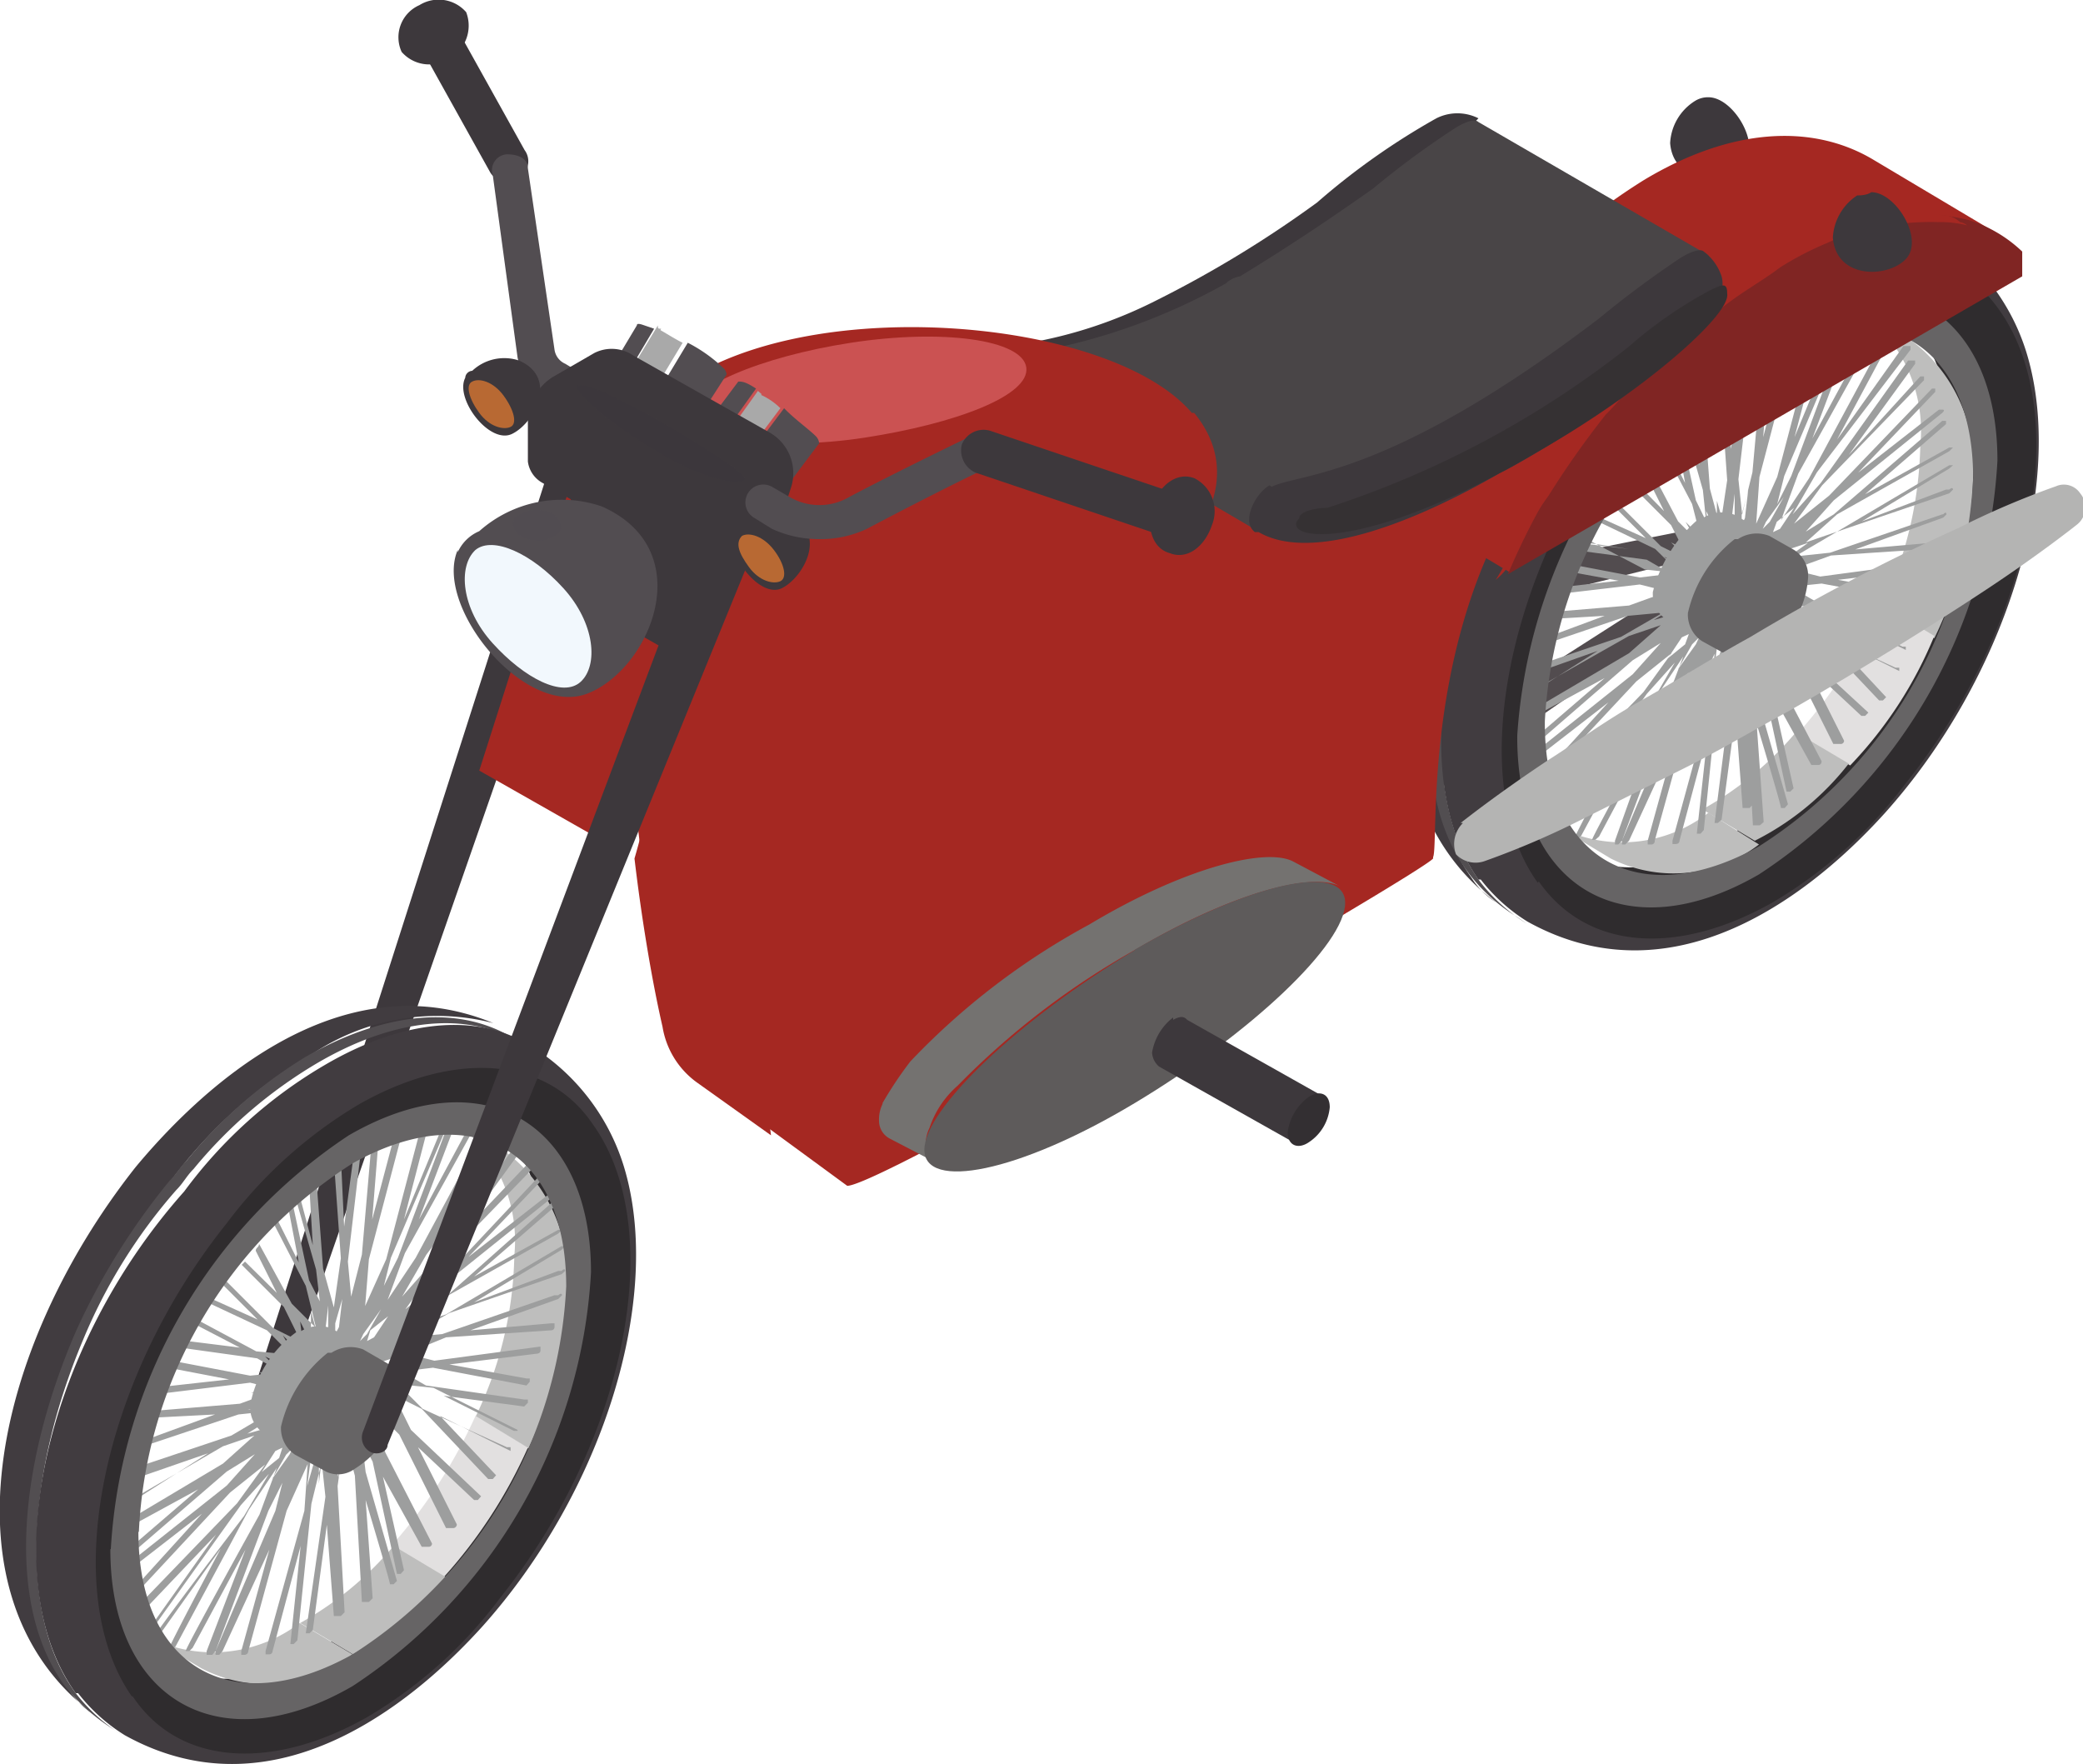 <svg id="Capa_1" data-name="Capa 1" xmlns="http://www.w3.org/2000/svg" viewBox="0 0 44.55 37.73"><defs><style>.cls-1{fill:#524c4f;}.cls-2,.cls-24{fill:#3d383c;}.cls-3{fill:#9d9e9e;}.cls-4{fill:#413c40;}.cls-5{fill:#524e51;}.cls-6{fill:#2f2c2e;}.cls-7{fill:#bebebd;}.cls-8{fill:#e2e0e0;}.cls-9{fill:#666465;}.cls-10{fill:#a52822;}.cls-11{fill:#802523;}.cls-12{fill:#494547;}.cls-13{fill:#353133;}.cls-14{fill:#747270;}.cls-15{fill:#5e5b5b;}.cls-16{fill:#cb5252;}.cls-17{fill:#b4b4b3;}.cls-18{fill:#332f32;}.cls-19,.cls-25{fill:#524d51;}.cls-20{fill:#b86933;}.cls-21{fill:#a9a9a9;}.cls-22{fill:#2d292b;}.cls-23{fill:#f2f8fd;}.cls-24,.cls-25{opacity:0.8;}</style></defs><path class="cls-1" d="M104.71,88.33l.37-.37-1.57,5.7-.83-.6L113,86.46l-.15.22-.07-.37Zm8.39-2.7h.08a.35.35,0,0,1,.3.38l-.08.82c0,.08-.07.15-.15.23l-10.12,7a.5.5,0,0,1-.45.08.55.55,0,0,1-.38-.68l1.58-5.7a.83.83,0,0,1,.37-.37Z" transform="translate(-76.46 -74.4)"/><path class="cls-2" d="M88.51,83.46,82,103.78a.29.29,0,0,0,.23.38.25.25,0,0,0,.37-.23l7-20.1a.62.62,0,0,0-.37-.75.56.56,0,0,0-.75.38" transform="translate(-76.46 -74.4)"/><path class="cls-2" d="M113,76.48c.53,0,1.13,1,.76,1.43s-1.51.45-1.58-.45a1.13,1.13,0,0,1,.53-.9.52.52,0,0,1,.29-.08" transform="translate(-76.46 -74.4)"/><path class="cls-3" d="M112.88,85.48a.75.75,0,0,1,.68-.07l.52.3a.66.66,0,0,1,.3.6,2.13,2.13,0,0,1-1,1.65.6.6,0,0,1-.6.07l-.67-.37a.68.68,0,0,1-.3-.6,3.07,3.07,0,0,1,1-1.58" transform="translate(-76.46 -74.4)"/><path class="cls-4" d="M109.35,82h0c1.2-1.43,4.21-4.5,7.66-3.08a4.79,4.79,0,0,0-3.9.68,10,10,0,0,0-3,2.7c-2.93,3.6-3.9,8.47-2.18,10.87a1.68,1.68,0,0,0,.53.53c-3.23-2.4-2.1-7.73.89-11.7" transform="translate(-76.46 -74.4)"/><path class="cls-5" d="M108.16,85.48a13.84,13.84,0,0,1,2-3.22c.14-.15.22-.3.37-.45a10,10,0,0,1,2.62-2.25c1.58-.9,3.16-1.13,4.35-.45l.23.15c-1.12-.68-2.7-.53-4.35.45A10,10,0,0,0,110.71,82c-.15.15-.23.3-.38.45a12.06,12.06,0,0,0-2,3.22c-1.27,2.93-1.42,5.93-.22,7.58a3.74,3.74,0,0,0,1,.9l-.22-.15a3.78,3.78,0,0,1-1-.9c-1.28-1.65-1.05-4.65.23-7.58" transform="translate(-76.46 -74.4)"/><path class="cls-4" d="M111.61,83.46a7.67,7.67,0,0,1,2.7-2.33c1.87-1,3.67-1,4.65.38,1.5,2.1.6,6.37-1.95,9.52a9,9,0,0,1-2.7,2.4c-1.88,1-3.68,1-4.65-.37-1.5-2.18-.6-6.45,2-9.6m-3.53,9.75a3.78,3.78,0,0,0,1,.9c3.37,1.87,6.45-1,7.65-2.33,2.55-2.85,3.82-6.9,3.07-9.67a4.63,4.63,0,0,0-2.1-2.78c-1.12-.67-2.7-.52-4.35.45a10,10,0,0,0-3,2.7C107.41,86,106.43,90.88,108.08,93.21Z" transform="translate(-76.46 -74.4)"/><path class="cls-6" d="M110.71,85c2-3.45,4.72-4.57,5.92-4.27.08,0,.08,0,.15.07a1.81,1.81,0,0,1,.75.75c1.35,1.88.53,5.7-1.72,8.63a7.8,7.8,0,0,1-2.4,2.1,3.45,3.45,0,0,1-3.45.37c-.08-.07-.15-.07-.23-.22s-1.88-2.78,1-7.43m-1.36,8.25c1.05,1.5,3,1.58,5,.45a9.77,9.77,0,0,0,2.85-2.55c2.7-3.37,3.6-7.87,2-10.12-1.05-1.5-3-1.58-5-.45a9.65,9.65,0,0,0-2.85,2.55C108.68,86.53,107.78,91.11,109.35,93.28Z" transform="translate(-76.46 -74.4)"/><path class="cls-7" d="M114.08,92.46,113,91.78a3,3,0,0,1-3.22.3l1.13.68A3,3,0,0,0,114.08,92.46Z" transform="translate(-76.46 -74.4)"/><path class="cls-7" d="M117.31,81.66,116.18,81a3.18,3.18,0,0,1,1.35,2.93,8.41,8.41,0,0,1-.82,3.45l1.12.67a8.2,8.2,0,0,0,.83-3.45A3.35,3.35,0,0,0,117.31,81.66Z" transform="translate(-76.46 -74.4)"/><path class="cls-8" d="M117.83,88l-1.13-.68a11,11,0,0,1-1.8,2.78l1.13.67A8.84,8.84,0,0,0,117.83,88Z" transform="translate(-76.46 -74.4)"/><path class="cls-7" d="M116,90.73l-1.13-.67a7.16,7.16,0,0,1-2,1.65l1.12.67A5.92,5.92,0,0,0,116,90.73Z" transform="translate(-76.46 -74.4)"/><path class="cls-3" d="M111.83,87.66l.6-.38h.15l-.23.23Zm.3.82.3-.45.15-.07-.08.22Zm.22.23.3-.53.15-.15-.07.15Zm.46-2.33h-.23L112.2,86l.46.22Zm0-.3-.3-.52.37.37.08.23Zm.14-.75.15.3V86l-.07-.08Zm.15,3.53.08-.6.08-.15v.22Zm.08-3.3v-.45l.15.52v.08Zm-.6.9.08.07h-.23l-.38-.22Zm-.15.3.15.07-.23.08-.45-.08Zm-.08.3h.15l-.15.07-.52.08Zm1.06,1.27.07-.3v.08l-.07.67Zm.07-2.62v-.08l.08-.67v.45Zm.15,2.4V88l.15.23v.37Zm.15-2.63-.07.15v-.22l.14-.53Zm.07,2.33h0l.15.67-.15-.3Zm.15,0-.07-.23.15.08.3.52Zm.23-.3-.08-.23h.23l.37.38Zm.15-.3-.08-.08h.23l.37.23Zm.15-.23-.15-.07.23-.08.44.08Zm.08-.3-.15-.07.15-.08.52-.07Zm0-.3h-.15l.22-.22.45-.15Zm.22-1.12-.3.45-.15.07.08-.22Zm-.22-.23-.3.53-.15.15.07-.15Zm-5.48,4.2h0L111.3,88l.68-.23-.68.6-2.17,1.28v.15l1.65-.9-1.57,1.35v.15l2.17-1.88.6-.37-.6.67-2.17,1.73v.15l1.65-1.28-1.58,1.73v.15l2.18-2.33.75-.6-.6.83-2.18,2.25v.07h.15l1.58-1.65s-1.43,2-1.43,2h.08l1.87-2.63.6-.67-.52.9s-2,2.62-2,2.7h.07l1.43-2s-1.13,2.1-1.13,2.17h.08l.07-.07,1.58-2.93.6-.9-.38,1s-1.57,2.85-1.57,2.92h.07l.08-.07,1.12-2.1L111,92.38v.08h.07l.08-.08,1.12-3,.3-.6-.15.6-1.27,3v.08h.07l.08-.08,1-2.17-.6,2.17v.08h.08a.07.07,0,0,0,.07-.08l.83-3,.45-1-.08,1-.82,3v.07h.07s.08,0,.08-.07l.6-2.25-.23,2.1h.08l.07-.08.3-2.92.23-.9.07.75-.37,2.92h.07l.08-.07.3-2.25.15,2h.15l.07-.08-.15-2.7-.22-.37.22.82.15,2.7h.15l.08-.07-.15-2.1s.52,1.72.52,1.8h.08l.07-.08L114,89.16l-.08-.68.23.45.52,2.4h.08l.07-.07-.45-2,.83,1.5h.15c.07,0,.07-.08.07-.08l-1.05-2-.22-.9.52.53,1,2h.15a.07.07,0,0,0,.08-.07l-.83-1.65,1.2,1.12h.08l.07-.07L115,88.33l-.37-.75.6.3,1.42,1.5h.08l.07-.07L115.58,88l1.5.75v-.07H117l-1.8-.83-.53-.52.75.07,1.8.9v-.07h-.07l-1.5-.75,1.72.22.08-.07v-.08h-.08l-2.1-.3-.52-.3.67-.07,2,.37.07-.07v-.08h-.07l-1.65-.3,1.87-.22a.08.08,0,0,0,.08-.08v-.07h-.08l-2.25.3-.6-.15.83-.3,2.25-.15a.07.07,0,0,0,.07-.08V86h-.07l-1.73.15,1.88-.68.07-.07s0-.08-.07,0H118l-2.4.82-.75.08.9-.53,2.4-.82.08-.08s0-.07-.08,0h-.07l-1.8.68,1.87-1.13.08-.07h-.08l-2.4,1.42-.67.23.67-.6,2.4-1.35.08-.08h-.08l-1.8,1,1.73-1.5v-.07H118l-2.32,2-.6.37.6-.67L118,83.23s.08-.07,0-.07h-.07l-1.73,1.35,1.65-1.73v-.07h-.07L115.58,85l-.75.6.6-.82,2.18-2.25v-.08h-.08L116,84.13l1.42-1.95v-.07h-.15l-1.87,2.62-.6.67.52-.9,2-2.62V81.8h-.15l-1.42,2,1.12-2.09v-.08h-.07l-.08.08-1.57,2.92-.6.9.37-1,1.58-2.84v-.08h-.08l-.07.08-1.13,2.09.82-2.17V81.5h-.07l-.08.08-1.12,3-.3.6.15-.6,1.27-3h-.15l-.9,2.17.53-2h-.15l-.75,2.85-.45,1,.07-1,.75-2.85h-.15l-.52,2,.15-1.88c-.08,0-.08.08-.15.08l-.23,2.55-.22.9-.08-.75.3-2.55c-.07,0-.07.07-.15.07L113.48,84l-.08-1.5c-.07,0-.07.07-.15.07l.15,2.1-.15,1-.22-.82-.15-2-.15.15.07,1.35-.3-1.12-.07.07.45,1.58.07.67-.22-.45-.38-1.72c-.07.07-.07.07-.07.15l.22,1.2-.45-.9-.07.07.67,1.28.23.9-.53-.53-.67-1.27c0,.07-.08.07-.08.15l.45.9-.67-.68-.08.08.9.9.38.75-.6-.3-1-1-.07.08.75.75-1-.45-.07.07,1.27.61.53.52-.75-.08-1.28-.67-.07.08,1,.15L110.11,86c0,.07-.08.07-.08.15l1.65.22.52.3-.67.08-1.57-.3c0,.07,0,.07-.08.15l1.2.22-1.35.15c0,.08,0,.08-.08.15l1.88-.22.6.15-.83.3-1.8.15c0,.07,0,.07-.07.15l1.35-.08-1.43.53c0,.07,0,.07-.07.15l2-.68.75-.07-.9.52-2,.68v.15l1.5-.53-1.57,1C109.13,89.16,109.13,89.23,109.13,89.23Z" transform="translate(-76.46 -74.4)"/><path class="cls-9" d="M109.5,89.83A9.9,9.9,0,0,1,114.08,82c2.55-1.43,4.58-.3,4.58,2.62a9.91,9.91,0,0,1-4.58,7.88c-2.55,1.42-4.58.3-4.58-2.63m-.59.3c0,3.23,2.32,4.58,5.17,2.93a11.3,11.3,0,0,0,5.1-8.85c0-3.23-2.32-4.58-5.17-2.93A11.49,11.49,0,0,0,108.91,90.13Z" transform="translate(-76.46 -74.4)"/><path class="cls-9" d="M113.63,85.93a.73.73,0,0,1,.67-.07l.53.3a.66.66,0,0,1,.3.6,2.13,2.13,0,0,1-1,1.65.6.6,0,0,1-.6.07l-.67-.37a.68.68,0,0,1-.3-.6,2.79,2.79,0,0,1,1-1.58" transform="translate(-76.46 -74.4)"/><path class="cls-10" d="M106,85a18.47,18.47,0,0,1,2.62-4.2,13.43,13.43,0,0,1,3-2.55c1.88-1.13,3.6-1.2,4.88-.45l2.77,1.65-10.5,7.12v.08L106,85" transform="translate(-76.46 -74.4)"/><path class="cls-11" d="M114.38,79.86a5.29,5.29,0,0,1,4.2-.75,2.91,2.91,0,0,1,1.13.67v.53l-11,6.37a15.21,15.21,0,0,1,5.7-6.82" transform="translate(-76.46 -74.4)"/><path class="cls-10" d="M108.91,86.08c.15-.3.3-.82.6-1.35a6,6,0,0,1,.52-.9c.23-.3.38-.6.68-1s.52-.68.75-1l.9-.9a8.94,8.94,0,0,1,2-1.42,10.31,10.31,0,0,1,1.05-.45,2.65,2.65,0,0,1,1-.23A4.93,4.93,0,0,1,118,79a.57.57,0,0,1,.38.15.29.29,0,0,1,.15.07,2.26,2.26,0,0,0-.6-.07,5.89,5.89,0,0,0-1.5.15,4,4,0,0,0-.9.3,6.64,6.64,0,0,0-1,.52c-.3.23-.68.45-1,.68s-.67.52-1,.75-.6.52-.9.82-.53.6-.83.9A19.28,19.28,0,0,0,109.58,85c-.38.52-.6,1-.83,1.27a6,6,0,0,1-.3.53,1.4,1.4,0,0,0,.46-.68" transform="translate(-76.46 -74.4)"/><path class="cls-10" d="M107.11,92.76c-.23.3-11.78,7-12.53,7l-3.07-2.25a1.83,1.83,0,0,1-.75-1.2,50.72,50.72,0,0,1-.9-7.13,5.25,5.25,0,0,1,.22-1.87A4.55,4.55,0,0,1,92.41,85a13.21,13.21,0,0,1,3.22-1c.9-.22,1.73-.37,2.63-.6s1.57-.37,2.4-.52c1.57-.3,3.07-.6,4.65-.83.75-.15,1.57-.22,2.32-.3a5.41,5.41,0,0,1,2.4,1,.5.5,0,0,1,.08.75c-3.38,3.45-2.85,8.93-3,9.23" transform="translate(-76.46 -74.4)"/><path class="cls-10" d="M90.6,90.43a18.62,18.62,0,0,1,1-3.52l3.68,2.17a53.11,53.11,0,0,0-2.63,5.1,34.68,34.68,0,0,0,.3,4.5l-1.57-1.12a1.83,1.83,0,0,1-.75-1.2c-.23-1-.45-2.33-.6-3.6.22-.75.37-1.5.59-2.33" transform="translate(-76.46 -74.4)"/><path class="cls-3" d="M82.88,102.88a.73.73,0,0,1,.67-.07l.53.3a.66.66,0,0,1,.3.6,2.13,2.13,0,0,1-1,1.65.6.6,0,0,1-.6.07l-.67-.37a.68.68,0,0,1-.3-.6,2.48,2.48,0,0,1,1-1.58" transform="translate(-76.46 -74.4)"/><path class="cls-4" d="M79.36,99.36h0c1.19-1.43,4.2-4.5,7.65-3.08a4.79,4.79,0,0,0-3.9.68,10,10,0,0,0-3,2.7c-2.93,3.6-3.9,8.47-2.18,10.87a1.68,1.68,0,0,0,.53.53c-3.31-2.48-2.18-7.8.9-11.7" transform="translate(-76.46 -74.4)"/><path class="cls-5" d="M78.08,102.88a14.56,14.56,0,0,1,2-3.22c.15-.15.23-.3.38-.45A10,10,0,0,1,83,97c1.57-.9,3.15-1.13,4.35-.45l.23.15c-1.13-.68-2.7-.53-4.36.45a10,10,0,0,0-2.62,2.25c-.15.15-.22.3-.37.45a11.56,11.56,0,0,0-2,3.22C77,106,76.88,109,78.08,110.61a3.78,3.78,0,0,0,1,.9l-.23-.15a4.13,4.13,0,0,1-1-.9c-1.27-1.73-1-4.73.23-7.58" transform="translate(-76.46 -74.4)"/><path class="cls-4" d="M81.53,100.78a7.63,7.63,0,0,1,2.7-2.32c1.88-1,3.68-1,4.65.37,1.5,2.1.6,6.38-1.95,9.53a8.86,8.86,0,0,1-2.7,2.4c-1.88,1-3.68,1-4.65-.38-1.5-2.17-.6-6.45,2-9.6m-3.45,9.83a3.78,3.78,0,0,0,1,.9c3.37,1.87,6.45-1,7.65-2.33,2.55-2.85,3.82-6.9,3.07-9.67a4.63,4.63,0,0,0-2.1-2.78c-1.12-.67-2.7-.52-4.35.45a10,10,0,0,0-3,2.7C77.33,103.33,76.35,108.21,78.08,110.61Z" transform="translate(-76.46 -74.4)"/><path class="cls-6" d="M80.63,102.36c2-3.45,4.73-4.58,5.93-4.28.07,0,.07,0,.15.08a1.87,1.87,0,0,1,.75.75c1.35,1.87.52,5.7-1.73,8.62a7.56,7.56,0,0,1-2.4,2.1,3.48,3.48,0,0,1-3.45.38c-.08-.08-.15-.08-.23-.23s-1.87-2.77,1-7.42m-1.35,8.32c1,1.5,3,1.58,5,.45a9.65,9.65,0,0,0,2.85-2.55c2.7-3.37,3.6-7.87,2-10.12-1-1.5-3-1.58-5-.45a9.75,9.75,0,0,0-2.84,2.55C78.61,103.93,77.71,108.43,79.28,110.68Z" transform="translate(-76.46 -74.4)"/><path class="cls-7" d="M84,109.78l-1.13-.67a3.06,3.06,0,0,1-3.23.3l1.13.67A3,3,0,0,0,84,109.78Z" transform="translate(-76.46 -74.4)"/><path class="cls-7" d="M87.23,99l-1.13-.67a3.16,3.16,0,0,1,1.36,2.92,8.2,8.2,0,0,1-.83,3.45l1.13.68a8.41,8.41,0,0,0,.82-3.45A3.33,3.33,0,0,0,87.23,99Z" transform="translate(-76.46 -74.4)"/><path class="cls-8" d="M87.75,105.36l-1.12-.68a11,11,0,0,1-1.8,2.78l1.12.67A10.46,10.46,0,0,0,87.75,105.36Z" transform="translate(-76.46 -74.4)"/><path class="cls-7" d="M86,108.13l-1.12-.67a7.19,7.19,0,0,1-2,1.65l1.13.67A6.83,6.83,0,0,0,86,108.13Z" transform="translate(-76.46 -74.4)"/><path class="cls-3" d="M81.75,105.06l.6-.38h.15l-.22.23Zm.31.82.29-.45.15-.07-.07.22Zm.22.15.3-.52.15-.15-.08.15Zm.45-2.25H82.5l-.37-.37.45.22Zm.08-.3-.3-.52.37.37.08.23Zm.07-.82.15.3v.37l-.08-.07Zm.15,3.52.08-.6.07-.15v.23Zm.08-3.3v-.45l.14.53V103Zm-.61,1,.08.07h-.23l-.37-.22Zm-.15.22.15.08-.22.07-.45-.07Zm-.07.3h.15l-.15.08-.52.07Zm1,1.28.08-.3v.07l-.08.68ZM83.4,103V103l.08-.68v.45Zm.15,2.4v-.07l.15.22V106Zm.16-2.62-.08.15v-.23l.15-.52Zm.07,2.32h0l.15.68-.15-.3Zm.15,0-.08-.22L84,105l.3.53Zm.22-.22-.07-.23h.22l.38.38Zm.15-.3-.07-.08h.22l.38.23Zm.15-.3-.15-.08.23-.07.45.07Zm.08-.23-.15-.07.15-.08.52-.07Zm0-.3h-.15l.23-.22.44-.15Zm.23-1.2-.3.45-.15.08.07-.23Zm-.15-.15-.3.53-.15.15.07-.15Zm-5.56,4.2h0l2.18-1.27.67-.23-.67.6L79.05,107v.15l1.65-.9-1.57,1.35v.15l2.18-1.88.6-.37-.6.67-2.18,1.73v.15l1.65-1.28-1.57,1.73v.15l2.17-2.33.75-.6-.6.83-2.17,2.25v.07h.15l1.57-1.65s-1.42,2-1.42,2h.07l1.88-2.63.6-.67-.53.9s-2,2.62-2,2.7h.08l1.42-2s-1.12,2.1-1.12,2.17h.07l.08-.07,1.57-2.93.6-.9-.37,1s-1.58,2.85-1.58,2.92h.08l.07-.07,1.13-2.1-.83,2.17v.08H81l.07-.08,1.13-3,.3-.6-.15.6-1.28,3v.08h.08l.07-.08,1-2.17-.6,2.17v.08h.07a.08.08,0,0,0,.08-.08l.82-3,.45-1-.07,1-.83,3v.07h.08a.07.07,0,0,0,.07-.07l.6-2.25-.22,2.1h.07l.08-.08.3-2.92.22-.9.08.75L83,109.33h.08l.07-.07.3-2.25.15,1.95h.15l.08-.08-.15-2.7.15-1.05.22.83.15,2.7h.15l.08-.08-.15-2.1s.52,1.73.52,1.8h.08l.07-.07-.67-2.33-.08-.67.23.45.52,2.4h.08l.07-.08-.45-2,.83,1.5h.15a.07.07,0,0,0,.07-.07l-1-1.95-.22-.9.52.52,1,2h.15a.08.08,0,0,0,.08-.08l-.83-1.65,1.2,1.13h.08l.07-.08-1.5-1.42-.37-.75.6.3,1.42,1.5H87l.07-.08-1.2-1.27,1.51.75v-.08h-.08l-1.8-.82-.53-.53.76.08,1.8.9V105h-.08l-1.5-.75,1.72.23.08-.08v-.07h-.08l-2.1-.3-.52-.3.67-.08,2,.38.07-.08v-.07h-.07l-1.65-.3,1.87-.23s.08,0,.08-.07v-.08H88l-2.25.3-.6-.15L86,103l2.25-.15a.07.07,0,0,0,.07-.07v-.08h-.07l-1.73.15,1.88-.67.08-.08s0-.07-.08,0h-.08l-2.4.83-.75.07.9-.52,2.4-.83.08-.07s0-.08-.08,0h-.07l-1.8.67,1.87-1.12.08-.08h-.08L86,102.51l-.67.22.67-.6,2.4-1.35.08-.08h-.08l-1.8,1,1.73-1.5v-.07h-.08L86,102.13l-.6.37.6-.67L88.28,100s.08-.07,0-.07h-.07l-1.73,1.35,1.65-1.73v-.07h-.07l-2.18,2.32-.75.6.6-.82,2.18-2.25V99.2h-.08l-1.57,1.65,1.42-1.95v-.07h-.15l-1.87,2.62-.6.68.52-.9,2-2.63v-.07h-.15l-1.42,2,1.12-2.1V98.3H87l-.08.08-1.57,2.92-.6.9.37-1,1.58-2.85V98.3h-.08l-.07.08-1.13,2.1.83-2.18v-.07h-.08l-.07.07-1.13,3-.3.6.15-.6,1.28-3H86l-.9,2.18.52-2h-.15l-.75,2.85-.45,1,.08-1,.75-2.85h-.15l-.53,2,.15-1.87c-.07,0-.07.07-.15.07l-.22,2.55-.23.9-.07-.75.3-2.55c-.08,0-.08.08-.15.08l-.23,1.72-.07-1.5c-.08,0-.08.08-.15.08l.15,2.1-.15,1.05-.23-.83-.15-2-.15.15.08,1.35-.3-1.13-.08.08.45,1.57.08.68-.23-.45-.37-1.73c-.08.08-.08.08-.08.15l.23,1.2-.45-.9-.08.08L83,101.9l.22.9-.52-.52L82,101c0,.08-.07.08-.07.15l.45.9-.68-.67-.07.07.9.9.37.75-.6-.3-1-1-.08.07.75.75-1-.45-.08.08,1.28.6.52.52-.75-.07-1.27-.68-.08.08,1,.52-1.2-.15c0,.08-.08.08-.08.15l1.65.23.53.3-.68.07-1.57-.3c0,.08,0,.08-.08.15l1.2.23-1.35.15c0,.07,0,.07-.07.15l1.87-.23.6.15-.82.3-1.8.15c0,.08,0,.08-.08.15l1.35-.07-1.42.52c0,.08,0,.08-.08.15l2-.67.75-.08-.9.53-2,.67V106l1.5-.52-1.57,1C79.05,106.56,79.05,106.56,79.05,106.63Z" transform="translate(-76.46 -74.4)"/><path class="cls-9" d="M79.43,107.16A9.89,9.89,0,0,1,84,99.28c2.55-1.42,4.57-.3,4.57,2.63A9.89,9.89,0,0,1,84,109.78c-2.56,1.43-4.58.3-4.58-2.62m-.6.37c0,3.23,2.33,4.58,5.18,2.93a11.33,11.33,0,0,0,5.1-8.85c0-3.23-2.33-4.58-5.18-2.93A11.39,11.39,0,0,0,78.83,107.53Z" transform="translate(-76.46 -74.4)"/><path class="cls-9" d="M83.55,103.33a.75.75,0,0,1,.68-.07l.52.3a.66.66,0,0,1,.3.6,2.15,2.15,0,0,1-1,1.65.6.6,0,0,1-.6.07l-.68-.37a.68.68,0,0,1-.3-.6,2.84,2.84,0,0,1,1-1.58" transform="translate(-76.46 -74.4)"/><path class="cls-2" d="M98.33,81.81a.28.28,0,0,1,.15-.08,9.68,9.68,0,0,0,2.7-.9,24.09,24.09,0,0,0,3.45-2.1,15.16,15.16,0,0,1,2.55-1.8,1,1,0,0,1,.9,0l-3.6,3.75-6.07,2.18a.63.63,0,0,1-.08-1" transform="translate(-76.46 -74.4)"/><path class="cls-12" d="M98.85,81.88a13,13,0,0,0,3.83-1.42.57.57,0,0,1,.3-.15c1.12-.68,2.1-1.35,2.85-1.88a18.41,18.41,0,0,1,1.72-1.27c.23-.15.45-.23.53-.15L113,79.86c-3,2.55-6.07,4.8-9.6,5.92l-4.87-2.85H98.4c-.22-.22.08-1,.45-1.05" transform="translate(-76.46 -74.4)"/><path class="cls-2" d="M103.66,84.81c.6-.3,2.47-.15,7-3.6a21.17,21.17,0,0,1,1.72-1.28c.23-.15.45-.22.52-.15a1.09,1.09,0,0,1,.38.53c.38,1.35-4.5,4.12-4.73,4.2-1.72,1-4,1.95-5.17,1.27h-.08c-.3-.22,0-.82.31-1" transform="translate(-76.46 -74.4)"/><path class="cls-13" d="M104.85,85.26a20.68,20.68,0,0,0,6.45-3.45,9.28,9.28,0,0,1,1.73-1.2c.3-.15.37-.15.37.07.08.45-1.8,2.1-4.05,3.38-3.82,2.25-5.55,1.87-5.1,1.42,0-.15.38-.22.6-.22" transform="translate(-76.46 -74.4)"/><path class="cls-14" d="M95.33,98a8.12,8.12,0,0,1,.6-.9,15.3,15.3,0,0,1,3.83-2.93c2-1.2,3.75-1.65,4.35-1.35l1,.53c-.6-.3-2.32.15-4.35,1.35a16.86,16.86,0,0,0-3.82,2.92,2.06,2.06,0,0,0-.6.9.78.78,0,0,0-.08.38.4.4,0,0,0,.23.37l-1-.52a.43.43,0,0,1-.23-.38.76.76,0,0,1,.08-.37" transform="translate(-76.46 -74.4)"/><path class="cls-15" d="M100.73,94.71c2.47-1.43,4.5-1.88,4.5-1s-2,2.78-4.5,4.28-4.5,1.87-4.5,1,2-2.77,4.5-4.27" transform="translate(-76.46 -74.4)"/><path class="cls-10" d="M102,83.23c2.09,2.55-2.93,5.78-7.28,6.38-2.85.37-4.5-.68-5-3.53a4.33,4.33,0,0,1,0-1.72c1-3.9,10.13-3.6,12.23-1.13" transform="translate(-76.46 -74.4)"/><path class="cls-16" d="M91.21,83.23c-.08-.52,1.5-1.2,3.45-1.5s3.67-.07,3.75.53-1.51,1.2-3.46,1.5-3.67,0-3.74-.53" transform="translate(-76.46 -74.4)"/><path class="cls-17" d="M107.7,92s.75-.6,1.88-1.35c.6-.38,1.2-.83,2-1.28s1.5-.9,2.32-1.35a43.07,43.07,0,0,1,4.43-2.32,17.84,17.84,0,0,1,2.1-.9.42.42,0,0,1,.52.15.47.47,0,0,1-.07.67s-.75.6-1.88,1.35-2.7,1.73-4.27,2.63c-.83.45-1.58.9-2.33,1.27l-2.1,1.05a17.84,17.84,0,0,1-2.1.9.58.58,0,0,1-.6-.15.63.63,0,0,1,.15-.67" transform="translate(-76.46 -74.4)"/><path class="cls-2" d="M101.55,96.21c.15-.08.23-.08.3,0l2.93,1.65-.6,1-2.93-1.65a.42.42,0,0,1-.15-.3,1.19,1.19,0,0,1,.45-.75" transform="translate(-76.46 -74.4)"/><path class="cls-18" d="M104,98.61c0,.3.23.37.45.22a1,1,0,0,0,.45-.75c0-.3-.22-.37-.45-.22a1.11,1.11,0,0,0-.45.75" transform="translate(-76.46 -74.4)"/><path class="cls-2" d="M87.31,78.28a.28.28,0,0,0,.22-.07.4.4,0,0,0,.15-.6l-1.42-2.55a.44.44,0,0,0-.75.45l1.42,2.55a.4.4,0,0,0,.38.22" transform="translate(-76.46 -74.4)"/><path class="cls-19" d="M89.41,83.46a.35.35,0,0,0,.14-.68l-1-.6a.39.39,0,0,1-.23-.3L87.75,78c0-.22-.22-.3-.45-.3a.34.34,0,0,0-.3.45l.53,3.9a1.49,1.49,0,0,0,.6.9l1.05.6a.3.3,0,0,1,.23-.07" transform="translate(-76.46 -74.4)"/><path class="cls-2" d="M86.41,82.48c-.23.45.52,1.43,1,1.2s1-1.2.15-1.57a1,1,0,0,0-1,.22.16.16,0,0,0-.15.15" transform="translate(-76.46 -74.4)"/><path class="cls-20" d="M86.56,82.56c.15-.08.45,0,.67.3s.3.6.15.67-.45,0-.67-.3-.3-.6-.15-.67" transform="translate(-76.46 -74.4)"/><path class="cls-21" d="M89.93,82.56l.67-1.13c-.07,0-.07,0-.07-.07l-.68,1.12C89.85,82.56,89.85,82.56,89.93,82.56Z" transform="translate(-76.46 -74.4)"/><path class="cls-19" d="M89.78,82.56l.67-1.13c-.22-.07-.37-.15-.37-.07l-.67,1.12C89.41,82.41,89.55,82.41,89.78,82.56Z" transform="translate(-76.46 -74.4)"/><path class="cls-19" d="M91.28,83.53,92,82.41a.22.22,0,0,0-.08-.15,3.23,3.23,0,0,0-.75-.53l-.68,1.13a3.32,3.32,0,0,1,.76.52A.25.25,0,0,1,91.28,83.53Z" transform="translate(-76.46 -74.4)"/><path class="cls-21" d="M90.38,82.86l.68-1.13c-.15-.07-.38-.22-.53-.3l-.67,1.13A2.75,2.75,0,0,1,90.38,82.86Z" transform="translate(-76.46 -74.4)"/><path class="cls-22" d="M89.93,82.56c-.45-.23-.6-.23-.38,0a6.46,6.46,0,0,0,1.28.82c.45.23.6.23.38,0a9.5,9.5,0,0,0-1.28-.82" transform="translate(-76.46 -74.4)"/><path class="cls-21" d="M92,83.83l.75-1-.08-.07-.75,1.05Z" transform="translate(-76.46 -74.4)"/><path class="cls-19" d="M91.88,83.76l.75-1.05c-.23-.15-.3-.15-.38-.15l-.75,1A.78.78,0,0,1,91.88,83.76Z" transform="translate(-76.46 -74.4)"/><path class="cls-19" d="M93.23,84.88l.75-1a.25.25,0,0,0-.07-.15c-.15-.15-.46-.37-.68-.6l-.75,1a2.79,2.79,0,0,1,.67.6A.24.24,0,0,1,93.23,84.88Z" transform="translate(-76.46 -74.4)"/><path class="cls-21" d="M92.4,84.13l.75-1a1.42,1.42,0,0,0-.45-.3l-.75,1A1.54,1.54,0,0,1,92.4,84.13Z" transform="translate(-76.46 -74.4)"/><path class="cls-22" d="M92,83.83c-.46-.22-.61-.22-.38,0a5.35,5.35,0,0,0,1.2.9c.45.23.6.23.37,0a5.92,5.92,0,0,0-1.19-.9" transform="translate(-76.46 -74.4)"/><polygon class="cls-10" points="12.57 9.21 15.8 11.08 13.03 18.06 10.25 16.48 12.57 9.21"/><path class="cls-2" d="M91.73,86.31l-.82,2.1-2.78-1.58.67-2.17c1,.52,2,1,2.93,1.65" transform="translate(-76.46 -74.4)"/><path class="cls-2" d="M91.65,85.26,84.23,105a.35.35,0,0,0,.15.45c.15.08.37,0,.37-.15l8-19.57a.64.64,0,0,0-.3-.83.78.78,0,0,0-.83.38" transform="translate(-76.46 -74.4)"/><path class="cls-2" d="M90,82l2.92,1.65a1,1,0,0,1,.45,1.2L93,86a.74.74,0,0,1-.3.37l-.9.53-3.75-2.18a.61.61,0,0,1-.3-.45v-.9a1.15,1.15,0,0,1,.52-.9l.9-.52A.82.82,0,0,1,90,82" transform="translate(-76.46 -74.4)"/><path class="cls-2" d="M92.18,85.78c-.22.45.53,1.43,1,1.2s1-1.2.15-1.57a1,1,0,0,0-1,.22l-.15.15" transform="translate(-76.46 -74.4)"/><path class="cls-20" d="M92.33,85.86c.15-.08.45,0,.68.3s.29.6.14.67-.45,0-.67-.3-.3-.52-.15-.67" transform="translate(-76.46 -74.4)"/><path class="cls-19" d="M94,85.93a2.32,2.32,0,0,0,1-.22c1-.53,2.62-1.35,2.7-1.35a.39.39,0,1,0-.38-.68s-1.72.83-2.7,1.35a1.26,1.26,0,0,1-1.27,0l-.38-.22a.38.38,0,1,0-.37.67l.37.23a2.41,2.41,0,0,0,1,.22" transform="translate(-76.46 -74.4)"/><path class="cls-2" d="M101.48,85.86a.46.46,0,0,0,.15-.9l-4-1.35a.5.5,0,0,0-.6.3.52.52,0,0,0,.3.6l4,1.35h.15" transform="translate(-76.46 -74.4)"/><path class="cls-19" d="M86.25,86.16c-.52,1.2,1.43,3.6,2.78,3.07s2.4-3.07.3-4a2.65,2.65,0,0,0-2.62.53.88.88,0,0,0-.46.45" transform="translate(-76.46 -74.4)"/><path class="cls-23" d="M86.63,86.16c.37-.3,1.2.07,1.88.82s.75,1.65.37,2-1.2-.07-1.88-.82-.75-1.65-.37-2" transform="translate(-76.46 -74.4)"/><path class="cls-2" d="M85.05,75.51a.78.78,0,0,0,1,.15.8.8,0,0,0,.38-1,.78.78,0,0,0-1-.15.75.75,0,0,0-.38,1" transform="translate(-76.46 -74.4)"/><path class="cls-2" d="M101.48,86.23c.38.15.75-.15.9-.6a.79.79,0,0,0-.37-1c-.38-.15-.76.15-.9.6s0,.9.37,1" transform="translate(-76.46 -74.4)"/><path class="cls-24" d="M88.8,82.63c-.07.15.61.75,1.58,1.35s1.8.83,2,.68-3.38-2.25-3.53-2" transform="translate(-76.46 -74.4)"/><path class="cls-25" d="M88.13,85.33c.3.08.38.3.3.45a.67.67,0,0,1-.68.15c-.29-.07-.37-.3-.29-.45a.72.72,0,0,1,.67-.15" transform="translate(-76.46 -74.4)"/><path class="cls-2" d="M116.48,78.51c.53,0,1.13,1,.75,1.42s-1.5.45-1.57-.45a1.15,1.15,0,0,1,.52-.9c.23,0,.3-.07.3-.07" transform="translate(-76.46 -74.4)"/></svg>